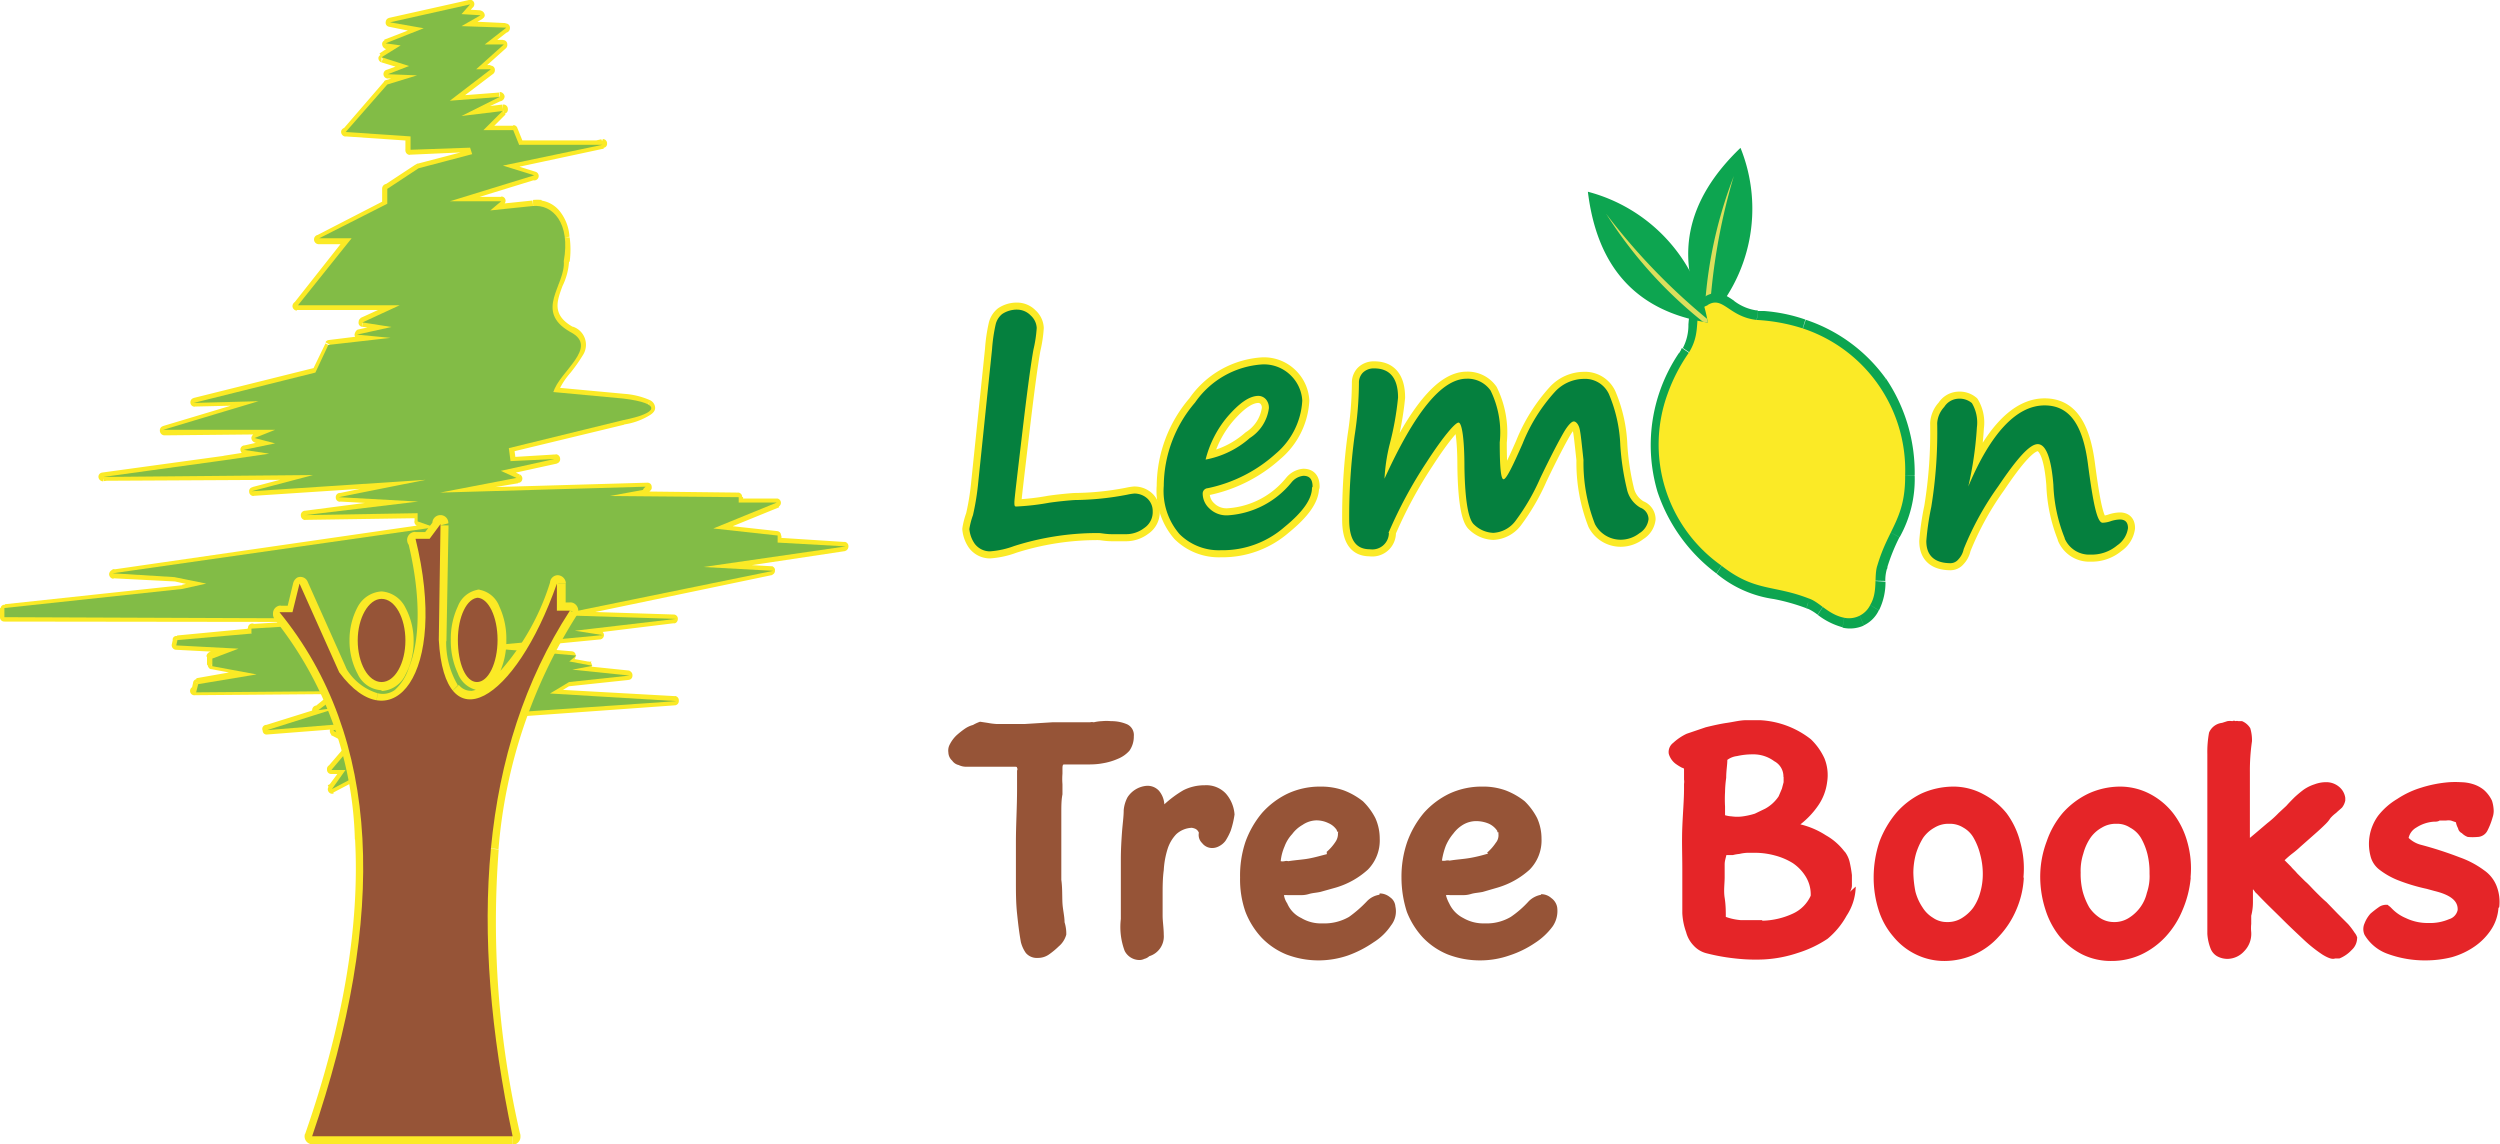 <svg xmlns="http://www.w3.org/2000/svg" xmlns:xlink="http://www.w3.org/1999/xlink" viewBox="0 0 131.04 59.99"><defs><style>.cls-1,.cls-5{fill:none;}.cls-2{fill:#fbea26;}.cls-3{fill:#82bc46;}.cls-4{fill:#965437;}.cls-5{stroke:#fbea26;stroke-linecap:round;stroke-linejoin:round;stroke-width:0.74px;}.cls-6{fill:#05803e;}.cls-7{fill:#0da550;}.cls-8{clip-path:url(#clip-path);}.cls-9{fill:#dcdf5c;fill-rule:evenodd;}.cls-10{clip-path:url(#clip-path-2);}.cls-11{fill:#e52528;}</style><clipPath id="clip-path"><path class="cls-1" d="M89.44,16.88c-1.73-3.34-1.08-6.38,1.79-9.13a8.52,8.52,0,0,1-1.79,9.13Z"/></clipPath><clipPath id="clip-path-2"><path class="cls-1" d="M89.52,16.91c-3.77-.6-5.81-2.92-6.29-6.86a8.6,8.6,0,0,1,6.29,6.86Z"/></clipPath></defs><title>Lemon_tree_books</title><g id="Layer_2" data-name="Layer 2"><g id="Layer_1-2" data-name="Layer 1"><path class="cls-2" d="M20.38.94,24.58,0l.11.45-4.2.94ZM24.63.23,24.58,0a.22.22,0,0,1,.28.17.25.25,0,0,1-.17.28Zm.17.14-.45.51L24,.57l.45-.51Zm-.62.37.17.14a.2.2,0,0,1-.31,0,.26.26,0,0,1,0-.34Zm0-.26,1,.06V1l-1-.06Zm1,.31V.55a.27.27,0,0,1,.23.26A.22.22,0,0,1,25.2,1Zm.11.2-1,.57-.2-.4,1-.6Zm-1.11.37.11.2A.24.24,0,0,1,24,1.48a.24.24,0,0,1,.11-.31Zm0-.26,2.32.11v.48l-2.35-.11Zm2.32.34V1.23a.22.22,0,0,1,.23.23.25.25,0,0,1-.23.26Zm.14.2-1.13.88-.28-.37,1.13-.91Zm-1.28.68.14.2a.24.24,0,0,1-.34-.06.23.23,0,0,1,.06-.31Zm0-.23h1v.48h-1Zm1,.23V2.1a.22.22,0,0,1,.23.23.23.23,0,0,1-.23.26Zm.17.2L25.09,3.81l-.28-.34,1.45-1.3ZM24.94,3.64l.14.17a.2.2,0,0,1-.31,0,.22.22,0,0,1,0-.31Zm0-.23.77,0v.48l-.77-.06Zm.77.26V3.44a.22.22,0,0,1,.23.23.25.25,0,0,1-.23.26Zm.14.2L23.73,5.48l-.28-.4,2.13-1.62ZM23.58,5.28l.14.2c-.11.06-.26.06-.31-.06a.26.26,0,0,1,0-.34Zm0-.23,2.58-.2,0,.48-2.58.17Zm2.61,0,0-.23a.27.27,0,0,1,.26.23.27.27,0,0,1-.23.26Zm.09.23-2,.94-.2-.43,2-.94ZM24.18,6l.11.2a.23.23,0,1,1-.2-.43Zm0-.26,2.15-.26.06.48-2.15.26Zm2.18,0,0-.26a.23.23,0,0,1,.26.23.23.23,0,0,1-.2.26ZM26.5,6l-1,1-.31-.31,1-1Zm-1.13.82.14.17a.19.19,0,0,1-.31,0,.22.22,0,0,1,0-.31Zm0-.23H26.9V7H25.37Zm1.53.23V6.56a.22.22,0,0,1,.23.23A.23.23,0,0,1,26.9,7Zm.23-.08.31.77L27,7.63,26.7,6.9Zm.09.85.23-.08a.25.25,0,0,1-.14.31c-.11.06-.23,0-.28-.14Zm0-.23,4.37,0v.45l-4.37.06Zm4.37.2V7.29a.22.22,0,0,1,.23.23.21.21,0,0,1-.23.23Zm.06.23L26.42,8.91l-.09-.45,5.19-1.16Zm-5.27.94.06.23a.23.23,0,0,1-.28-.17.25.25,0,0,1,.2-.28Zm.09-.23L28.06,9l-.11.45-1.64-.51ZM28,9.19,28.06,9a.23.23,0,1,1-.11.45Zm.06.23-4.42,1.36-.11-.45L27.95,9Zm-4.48,1.13.06.23a.24.24,0,0,1-.28-.17.25.25,0,0,1,.17-.28Zm0-.23,2.69,0v.45l-2.69,0Zm2.69.2V10.3a.22.22,0,0,1,.23.23.24.24,0,0,1-.23.23Zm.14.17-.57.48-.28-.37.57-.48Zm-.71.31.14.17a.22.22,0,0,1-.31,0,.23.23,0,0,1,0-.34Zm0-.26,2.21-.23.06.48-2.21.23Zm2.24,0,0-.26a.27.27,0,0,1,.26.23c0,.14-.09.26-.2.26Zm0-.26a2.44,2.44,0,0,1,.45,0l-.09.45h-.31Zm.43.26,0-.23c.11,0,.2.14.2.26a.23.23,0,0,1-.28.2Zm0-.23a1.54,1.54,0,0,1,1,.6l-.37.28a1.15,1.15,0,0,0-.71-.43Zm1,.6a2.38,2.38,0,0,1,.48,1.3l-.45.06a2,2,0,0,0-.4-1.08Zm.26,1.33.23,0a.22.22,0,0,1-.2.26.27.27,0,0,1-.26-.2Zm.23,0a4.89,4.89,0,0,1,0,1.28l-.45-.09a3.88,3.88,0,0,0,0-1.13Zm-.26,1.22.23.06a.28.28,0,0,1-.28.2.25.25,0,0,1-.17-.28Zm.23,0A3.39,3.39,0,0,1,29.48,15l-.43-.17a2.59,2.59,0,0,0,.28-1.16ZM29.48,15c-.28.77-.57,1.5.54,2.13l-.23.43c-1.45-.82-1.11-1.79-.74-2.72Zm.43,2.35.11-.23a.27.27,0,0,1,.09.34.23.23,0,0,1-.31.08Zm.11-.23a1,1,0,0,1,.51,1.53l-.4-.23c.17-.31.14-.62-.34-.88Zm.51,1.53a8.38,8.38,0,0,1-.62.88l-.37-.28a6.56,6.56,0,0,0,.6-.82Zm-.62.88a4,4,0,0,0-.65,1l-.45-.11a3.89,3.89,0,0,1,.74-1.19Zm-.88,1,.23.06a.24.24,0,0,1-.28.17.23.23,0,0,1-.17-.28Zm0-.23,3.66.34-.06.48L29,20.76Zm3.63.57,0-.23a.23.23,0,0,1,.2.26.23.23,0,0,1-.26.23Zm0-.23a4,4,0,0,1,1.42.34l-.23.43a3.16,3.16,0,0,0-1.25-.28Zm1.42.34a.46.46,0,0,1,.26.4h-.45s0,0,0,0Zm.26.4c0,.14-.09.26-.26.37l-.26-.37a0,0,0,0,1,.06,0Zm-.26.37a3.54,3.54,0,0,1-1.45.51l-.09-.48a3.91,3.91,0,0,0,1.28-.4ZM32.66,22l0,.26a.22.22,0,0,1-.26-.2.24.24,0,0,1,.17-.28Zm.06.26-6,1.45-.09-.48,6-1.45Zm-6,1.22.06.23a.22.22,0,0,1-.26-.17.26.26,0,0,1,.17-.31Zm.23,0,.09.68-.45.06-.09-.71Zm-.14.71.23,0a.23.23,0,0,1-.23.26.19.19,0,0,1-.23-.2Zm0-.23,2.32-.14v.48l-2.3.14Zm2.32.11v-.26a.24.24,0,0,1,.23.23.23.23,0,0,1-.23.26Zm.06.23-2.83.62-.09-.45L29,23.82Zm-2.86.4,0,.23a.22.22,0,0,1-.26-.17.24.24,0,0,1,.17-.28Zm.09-.23.82.4-.17.43-.82-.37Zm.74.6.09-.2a.24.24,0,0,1,.11.31.21.21,0,0,1-.28.11Zm0,.26L23.16,26l-.09-.45L27,24.81Zm-4,.51.06.23a.21.21,0,0,1-.26-.17.24.24,0,0,1,.17-.28Zm0-.23,10.77-.31,0,.45L23.13,26Zm10.77-.08v-.23c.14,0,.23.09.23.23a.2.2,0,0,1-.2.23Zm.14.17s0,.06-.06.09l-.31-.37.09-.09Zm-.06.09s0,0-.06.06l-.34-.31a.39.39,0,0,0,.09-.11Zm-.23-.09.17.14a.22.22,0,0,1-.31,0,.23.23,0,0,1,0-.34Zm0,.23L32,26.23l-.09-.45,1.76-.37ZM31.95,26l.06.23a.23.23,0,0,1-.09-.45Zm0-.26,6.77.08v.45l-6.77-.06Zm6.77.31v-.23a.23.23,0,0,1,0,.45Zm.23,0,0,.28-.45.06,0-.28Zm-.2.31.23,0a.23.23,0,0,1-.2.26.2.2,0,0,1-.26-.2Zm0-.23h2v.45h-2Zm2,.23v-.23a.23.23,0,0,1,0,.45Zm.09.23-3.34,1.36-.17-.45,3.34-1.36ZM37.39,27.7l.09.23a.23.23,0,0,1-.28-.14.24.24,0,0,1,.11-.31Zm0-.23,3.37.37-.06.48-3.37-.4Zm3.34.6,0-.23a.21.21,0,0,1,.2.26.23.23,0,0,1-.26.23Zm.23,0v.37h-.45v-.37Zm-.23.37H41a.22.22,0,0,1-.23.23.24.24,0,0,1-.23-.23Zm0-.26,3.57.23,0,.48-3.57-.23Zm3.54.45,0-.23a.23.23,0,0,1,.2.26.24.24,0,0,1-.23.23Zm0,.26L36.91,30l-.06-.48,7.46-1.08Zm-7.48.82,0,.26a.27.27,0,0,1-.26-.23.27.27,0,0,1,.2-.26Zm0-.23,3.66.2,0,.45L36.88,30Zm3.63.43,0-.23a.2.2,0,0,1,.2.23.22.22,0,0,1-.23.23Zm.06.23L29.23,32.49,29.14,32l11.37-2.32Zm-11.42,2.1.06.26a.27.27,0,0,1-.28-.2.25.25,0,0,1,.2-.28Zm0-.23,6.24.2v.45l-6.26-.17Zm6.24.43v-.23a.22.22,0,0,1,.23.23c0,.14-.11.26-.23.23Zm0,.23-5.3.65-.06-.48,5.3-.62Zm-5.33.4,0,.26a.23.23,0,0,1-.26-.23.22.22,0,0,1,.2-.26Zm0-.23,1.47.23-.06.45-1.47-.2Zm1.45.45,0-.23a.23.23,0,1,1-.06.45Zm0,.23-6.69.65-.06-.48,6.69-.62Zm-6.72.4,0,.26a.23.23,0,0,1-.26-.23c0-.11.09-.26.2-.26Zm0-.23,5.3.45,0,.45-5.33-.43Zm5.27.68,0-.23a.21.21,0,0,1,.2.26.2.2,0,0,1-.23.2Zm.14.2-.37.31-.28-.37.37-.34Zm-.51.11.14.2a.23.23,0,0,1-.28-.37Zm0-.23,1.25.23-.09.45-1.25-.23Zm1.19.45.06-.23a.21.21,0,0,1,.17.26.22.22,0,0,1-.26.2Zm.06.23-1.08.2L30,34.84,31,34.67ZM30,35.1l.06.23a.23.23,0,0,1-.28-.2.28.28,0,0,1,.2-.28Zm0-.26,3,.31-.06.48L30,35.33Zm2.95.57,0-.26a.25.25,0,0,1,.2.28.21.21,0,0,1-.26.2Zm0,.23-3.2.34,0-.45,3.17-.37Zm-3.2.11V36a.2.2,0,0,1-.23-.2.2.2,0,0,1,.2-.26Zm.11.2-1,.6-.23-.4.94-.6Zm-1.08.4.11.2c-.09.08-.23,0-.31-.06a.26.26,0,0,1,.09-.34Zm0-.23,6.63.37,0,.48-6.63-.37Zm6.6.62,0-.26a.23.23,0,0,1,.2.26.22.22,0,0,1-.23.23Zm0,.23-10.71.77,0-.48,10.71-.77Zm-10.74.51,0,.26a.3.3,0,0,1-.26-.23.23.23,0,0,1,.23-.26Zm.11.23-7.37,3.88-.2-.43,7.37-3.88ZM17.4,41.36l.09.23a.22.22,0,0,1-.28-.11.23.23,0,0,1,.09-.31Zm-.2-.14.74-1,.37.26-.74,1Zm.91-.88-.17-.14a.21.21,0,0,1,.31-.06.2.2,0,0,1,.06.31Zm0,.23h-.74v-.48h.74Zm-.74-.23v.23a.22.22,0,0,1-.23-.23.23.23,0,0,1,.23-.26Zm-.17-.17,1.22-1.42.34.31-1.22,1.42ZM18.6,38.9l-.17-.14a.23.23,0,0,1,.34,0,.26.26,0,0,1,0,.34Zm-.09.23-1.16-.6.23-.43,1.13.6Zm-1-.82-.11.23a.29.29,0,0,1-.09-.34.23.23,0,0,1,.31-.09Zm-.11-.2.71-.4.2.43-.68.4Zm.82-.17-.11-.23a.23.23,0,0,1,.2.43Zm0,.23L14,38.5,14,38l4.14-.34ZM14,38.27v.23a.2.2,0,0,1-.23-.2A.21.21,0,0,1,14,38ZM13.95,38l3.8-1.19.14.45-3.8,1.19Zm3.86-1-.06-.23A.21.21,0,0,1,18,37a.27.27,0,0,1-.14.31Zm0,.23-1,.17L16.7,37l1.08-.14Zm-1.11-.09.06.26A.24.24,0,1,1,16.7,37Zm-.11-.17.91-.74.28.37-.94.74Zm1-.54-.14-.2a.21.21,0,0,1,.31.06.22.22,0,0,1,0,.31Zm-.23.06-.06-.28.43-.11.09.28Zm.17-.34-.23.06a.22.22,0,0,1,.17-.28.2.2,0,0,1,.26.17Zm0,.23-7.29.06v-.45L17.57,36Zm-7.29-.17v.23a.23.23,0,1,1,0-.45Zm-.2-.06.09-.4.43.09-.09.43Zm.31-.37-.23,0a.22.22,0,1,1,.43.09Zm-.06-.23,3.06-.54.09.48-3.06.54Zm3.12-.28-.06-.26a.24.24,0,0,1,.09.48Zm-.06.23-2.3-.43.09-.45,2.3.4Zm-2.27-.65,0,.23c-.11,0-.2-.14-.2-.26a.23.23,0,0,1,.28-.2Zm-.23,0,0-.43.45,0,0,.4Zm.2-.43h-.23a.27.27,0,0,1,.23-.26.22.22,0,0,1,.23.23Zm-.09-.23,1.36-.54.17.43-1.36.54ZM12.5,34l-.09-.23a.23.23,0,0,1,.31.14.23.23,0,0,1-.14.28Zm0,.23-3.26-.17,0-.45,3.26.14Zm-3.26-.4v.23A.24.24,0,0,1,9,33.82a.25.25,0,0,1,.26-.23ZM9,33.8l.06-.28.45.06-.06.28Zm.28-.26-.23,0a.19.19,0,0,1,.23-.2.23.23,0,0,1,.23.26Zm0-.23,3.88-.37,0,.48-3.88.34Zm3.91-.11,0-.26a.27.27,0,0,1,.26.23.23.23,0,0,1-.23.26Zm-.23,0v-.26h.45v.26Zm.23-.26H13a.23.23,0,0,1,.23-.26.25.25,0,0,1,.23.26Zm0-.23,2.27-.14,0,.48-2.27.11Zm2.3.09,0-.23a.24.24,0,1,1,0,.48Zm-.23,0,0-.4.45-.06,0,.43Zm.2-.43-.23,0a.21.21,0,0,1,.2-.26c.11,0,.23.09.26.2Zm0,.23L.23,32.58V32.1l15.19.08ZM.23,32.35v.23A.22.22,0,0,1,0,32.35a.23.23,0,0,1,.23-.26Zm-.23,0,0-.48.45.06,0,.45Zm.26-.45-.23,0a.2.2,0,0,1,.23-.2.23.23,0,0,1,.23.26Zm0-.23,9.33-1,0,.48-9.3,1Zm9.35-.79,0-.23a.27.27,0,0,1,.26.2.28.28,0,0,1-.23.28Zm-.06-.23,1.25-.28.11.48-1.28.28Zm1.3-.06-.06-.23a.23.23,0,0,1,.28.2.25.25,0,0,1-.17.28Zm0,.26-1.67-.37L9.21,30l1.67.34Zm-1.64-.6,0,.23A.23.23,0,1,1,9.21,30Zm0,.23L5.9,30.31l0-.48L9.16,30Zm-3.26-.4v.26a.25.25,0,0,1-.23-.26.27.27,0,0,1,.26-.23Zm0-.23,16.87-2.44.06.48L5.92,30.31Zm16.89-2.18,0-.26a.23.23,0,0,1,.26.23.22.22,0,0,1-.2.26Zm-.06.23-.91-.34.17-.43.88.31Zm-.82-.54-.09.2a.23.23,0,0,1-.14-.28.22.22,0,0,1,.31-.14Zm-.23,0v-.43h.45v.43Zm.23-.43h-.23a.23.23,0,0,1,.45,0Zm0,.23L16,27.25v-.48l5.87-.09ZM16,27v.26a.24.24,0,0,1-.23-.23.23.23,0,0,1,.23-.26Zm0-.23L21.91,26l.06.48L16,27.25Zm6-.48,0-.26a.23.23,0,0,1,.26.23.21.21,0,0,1-.2.26Zm0,.23-4.17-.23,0-.45L22,26Zm-4.17-.45v.23a.22.22,0,0,1-.23-.23.22.22,0,0,1,.26-.23Zm0-.23,4.54-.94.09.48-4.54.91Zm4.59-.68-.06-.26a.31.31,0,0,1,.28.2.25.25,0,0,1-.2.28Zm0,.23-9.13.6,0-.45,9.13-.62Zm-9.13.37V26c-.11,0-.23-.09-.23-.23a.2.2,0,0,1,.2-.23Zm-.06-.23,3.23-.85.11.45L13.27,26Zm3.29-.62-.06-.23a.22.22,0,0,1,.28.17.23.23,0,0,1-.17.28Zm0,.23-11,.06,0-.45,11.06-.08ZM5.41,25v.23A.25.25,0,0,1,5.16,25a.22.22,0,0,1,.23-.23Zm-.06-.23,6.41-.88.06.45-6.38.88Zm6.43-.65,0-.23A.22.22,0,0,1,12,24c0,.11-.09.26-.2.26Zm-.06-.23,2.35-.37.06.48-2.32.34Zm2.38-.11,0-.26a.27.27,0,0,1,.26.2.23.23,0,0,1-.2.28Zm0,.23-1.33-.2.06-.45,1.33.17Zm-1.3-.43,0,.23c-.11,0-.2-.14-.2-.26a.22.22,0,0,1,.26-.2Zm0-.23,1.64-.37.09.48-1.64.34Zm1.67-.11,0-.26a.24.24,0,0,1,.26.2.24.24,0,0,1-.17.28Zm-.06.23-1.08-.28.11-.48,1.08.28Zm-1-.51-.06.23a.25.25,0,0,1-.17-.28c.06-.14.17-.23.28-.2Zm-.09-.23,1.08-.43.17.45-1.08.4Zm1.16-.2-.09-.23a.24.24,0,1,1,.17.45Zm0,.23-5.87.06v-.48l5.87,0Zm-5.87-.2v.26a.25.25,0,0,1-.23-.26.22.22,0,0,1,.23-.23Zm-.06-.23,5-1.5.11.45-5,1.5ZM13.61,21l-.06-.23a.21.21,0,0,1,.28.14.24.24,0,0,1-.17.31Zm0,.23-3.4.08v-.45l3.4-.11Zm-3.4-.14v.23c-.11,0-.23-.08-.23-.23a.22.22,0,0,1,.23-.23Zm-.06-.23,6.38-1.59.11.48-6.38,1.56Zm6.43-1.36-.06-.23a.25.25,0,0,1,.28.17.29.29,0,0,1-.17.31Zm-.2-.09L17.06,18l.43.23-.71,1.45Zm.88-1.36-.2-.11a.23.23,0,0,1,.31-.09.24.24,0,0,1,.11.31Zm0-.23,3.23-.4.06.48-3.26.37Zm3.26-.14,0-.26a.23.23,0,0,1,.26.23.23.23,0,0,1-.2.26Zm0,.23-1.76-.14,0-.48,1.79.14Zm-1.73-.4,0,.26c-.11,0-.23-.14-.2-.26s.11-.26.23-.23Zm-.06-.23,1.84-.4.09.45-1.84.4Zm1.87-.17,0-.23a.2.2,0,0,1,.26.17.24.24,0,0,1-.17.28Zm0,.23L19,17.13l.06-.45,1.56.2ZM19,16.9l0,.23a.21.21,0,0,1-.2-.26.2.2,0,0,1,.26-.2Zm-.11-.23,1.93-.88.2.43-1.93.91Zm2-.65-.11-.23a.24.24,0,0,1,.31.11.22.22,0,0,1-.11.31Zm0,.23-5.33,0V15.8l5.33,0Zm-5.33-.2v.23a.24.24,0,0,1-.23-.23.27.27,0,0,1,.23-.26Zm-.17-.14,2.78-3.52.37.31-2.78,3.49Zm3-3.37-.2-.14a.23.23,0,0,1,.34,0,.26.26,0,0,1,0,.34Zm0,.26h-1.7v-.48h1.7Zm-1.7-.26v.26a.25.25,0,0,1-.23-.26.24.24,0,0,1,.23-.23Zm-.09-.2,3.57-1.84.2.43-3.57,1.84Zm3.66-1.62-.09-.23a.23.23,0,0,1,.2.43Zm-.23,0V9.9h.45v.82Zm.23-.82h-.23a.25.25,0,0,1,.23-.26.23.23,0,0,1,.23.26Zm-.11-.2,1.64-1.08.26.4L20.44,10.1Zm1.76-.88-.11-.2a.2.2,0,0,1,.31.06.3.3,0,0,1-.06.34Zm-.06-.23,2.83-.74.09.45L22,9Zm2.86-.51,0-.23A.22.22,0,0,1,25,8a.22.22,0,0,1-.17.28Zm-.2.09-.14-.34.43-.17L25,8Zm.09-.43-.23.08a.27.27,0,0,1,.14-.31.21.21,0,0,1,.28.14Zm0,.23-3.12.14,0-.48,3.15-.11Zm-3.12-.11v.26a.24.24,0,0,1-.23-.23.23.23,0,0,1,.2-.26Zm-.23,0V7.15h.45v.71Zm.23-.71h-.23a.23.23,0,0,1,.23-.26.25.25,0,0,1,.23.26Zm0,.23-3.37-.23,0-.45,3.37.2Zm-3.37-.45v.23a.25.25,0,0,1-.23-.26c0-.11.14-.23.26-.2ZM18,6.75l2.15-2.49.34.34L18.28,7.09ZM20.3,4.43l-.17-.17a.24.24,0,1,1,.34.34Zm-.06-.23,1.56-.48.11.45-1.53.48Zm1.62-.26-.06-.23a.24.24,0,0,1,.28.17.25.25,0,0,1-.17.28Zm0,.26-1.53-.09,0-.45,1.5.06Zm-1.53-.31v.23a.24.24,0,0,1-.23-.23c0-.14.11-.26.26-.23Zm-.06-.23,1.11-.4.14.43-1.11.43Zm1.16-.2-.06-.2a.2.2,0,0,1,.28.14.21.21,0,0,1-.14.28Zm-.06.23L20,3.27l.14-.45,1.39.43ZM20,3,20,3.27A.23.23,0,0,1,19.84,3a.23.23,0,0,1,.28-.14Zm-.11-.2,1-.65.23.43-1,.62ZM21,2.42l-.11-.23a.24.24,0,0,1,.31.08.27.27,0,0,1-.09.34Zm0,.23-.79-.09.06-.48.79.09Zm-.77-.34,0,.26a.28.28,0,0,1-.2-.28c0-.11.14-.23.26-.2Zm-.09-.23,2-.77.17.43-2,.79Zm2.07-.57-.09-.2a.23.23,0,0,1,.31.11.25.25,0,0,1-.14.31Zm0,.26L20.38,1.4l.09-.45,1.81.34Zm-1.76-.6-.06.23a.21.21,0,0,1-.17-.26.22.22,0,0,1,.26-.2Z"/><path class="cls-3" d="M20.44,1.17l4.2-.94-.45.51,1,.06-1,.57,2.35.08-1.13.88h1l-1.45,1.3.77,0L23.58,5.28l2.61-.2-2,1,2.15-.26-1,1H26.9l.31.77,4.37,0L26.36,8.68,28,9.19l-4.42,1.36,2.69,0-.57.48,2.21-.23c1.08-.11,2,.91,1.64,2.89.11,1.25-1.59,2.61.34,3.71,1.56.79-.6,2.1-.88,3.15l3.66.34c2.1.26,1.81.77,0,1.13l-6,1.47.09.68,2.3-.11-2.81.62.82.37-4,.77,10.77-.31c-.06.06-.11.08-.14.17L31.95,26l6.77.06,0,.28h2L37.39,27.7l3.37.37v.37l3.57.2-7.46,1.08,3.66.2L29.17,32.24l6.26.2-5.3.62,1.47.23-6.69.62,5.3.45-.37.31,1.22.23L30,35.1l3,.31-3.17.34-1,.6,6.63.4-10.71.74L17.4,41.36l.71-1h-.74L18.6,38.9l-1.13-.6.71-.37L14,38.27l3.77-1.19-1.08.14.94-.71-.06-.28-7.29.06.11-.43,3.06-.51-2.32-.43,0-.4L12.5,34l-3.26-.17.06-.28,3.88-.34v-.26l2.27-.14,0-.4L.23,32.35l0-.48,9.33-1,1.25-.28-1.67-.34L5.9,30.05l16.87-2.41-.88-.31v-.43L16,27l5.92-.71-4.17-.23,4.56-.91-9.13.6,3.23-.85L5.41,25l6.38-.88,2.32-.34-1.33-.2,1.64-.34-1.08-.28,1.08-.43-5.87,0,5-1.5-3.4.09,6.38-1.59.68-1.45,3.26-.37-1.76-.17,1.81-.4L19,16.9,20.95,16l-5.33,0,2.81-3.51h-1.7l3.57-1.81V9.9l1.64-1.08,2.81-.74-.11-.34-3.12.11V7.15l-3.4-.23L20.3,4.43l1.56-.48-1.53-.06,1.11-.43L20,3l1-.62-.79-.11,2-.79Z"/><path class="cls-2" d="M16.36,59.14H26.87V60H16.36Zm10.52.43v-.43a.4.4,0,0,1,.4.43.41.41,0,0,1-.4.43Zm-.4.09a50.28,50.28,0,0,1-1.13-15.22l.79.09a49.31,49.31,0,0,0,1.13,14.94ZM25.34,44.43a27.37,27.37,0,0,1,4.22-12.64l.68.45a26.89,26.89,0,0,0-4.11,12.27ZM29.91,32l-.34-.23a.38.38,0,0,1,.57-.11.44.44,0,0,1,.11.57Zm0,.43h-.68v-.85h.68ZM29.23,32v.43a.43.43,0,0,1,0-.85Zm-.4,0V30.59h.82V32Zm.4-1.42h-.4a.41.41,0,0,1,.4-.43.44.44,0,0,1,.43.43Zm.4.14a13.19,13.19,0,0,1-3.46,5.7l-.48-.68a12.72,12.72,0,0,0,3.17-5.3Zm-3.46,5.7a2.56,2.56,0,0,1-1.42.65l-.06-.85a2.11,2.11,0,0,0,1-.48Zm-1.42.65a1.51,1.51,0,0,1-1.3-.6l.6-.57a.8.8,0,0,0,.65.31Zm-1.3-.6a4.73,4.73,0,0,1-.85-2.95l.79,0A4.39,4.39,0,0,0,24,35.92ZM23,33.54h-.4a.37.37,0,0,1,.37-.43.38.38,0,0,1,.43.4Zm-.4,0,.09-6h.82l-.11,6.07Zm.48-6h-.4A.42.42,0,0,1,23.1,27a.41.41,0,0,1,.4.43Zm.34.26-.57.77L22.2,28l.57-.74Zm-.91.51.34.26A.42.42,0,1,1,22.2,28Zm0,.43h-.74v-.85h.74Zm-.74-.43v.43a.44.44,0,0,1-.43-.43.42.42,0,0,1,.43-.43Zm.4-.11c.77,3.17.62,5.67,0,7.2L21.43,35c.57-1.36.68-3.69-.06-6.66Zm0,7.2a3.2,3.2,0,0,1-1,1.45l-.48-.68A2.65,2.65,0,0,0,21.43,35Zm-1,1.45a1.86,1.86,0,0,1-1.53.34l.17-.85a1.07,1.07,0,0,0,.88-.17Zm-1.53.34a3.82,3.82,0,0,1-2.13-1.62l.65-.51a2.89,2.89,0,0,0,1.64,1.28Zm-1.81-1.87-.31.26a.41.41,0,0,1,.09-.6.39.39,0,0,1,.57.09Zm-.37.17-2.07-4.65.74-.34L18.14,35Zm-1.7-4.82-.37.17a.46.46,0,0,1,.2-.57.41.41,0,0,1,.54.23Zm.4.11-.37,1.5-.79-.2.37-1.53Zm-.77,1.39.4.11a.42.42,0,0,1-.51.31.41.41,0,0,1-.28-.51Zm0,.43h-.68v-.85h.68Zm-.68-.43v.43a.4.4,0,0,1-.4-.43.41.41,0,0,1,.4-.43Zm.31-.26a20.22,20.22,0,0,1,4.45,12.08L18.6,44a19.25,19.25,0,0,0-4.25-11.59Zm4.45,12.08c.26,4.65-.68,9.92-2.66,15.79L16,59.42c2-5.75,2.86-10.91,2.61-15.45ZM16.36,59.56l.4.14a.44.44,0,0,1-.51.26.42.42,0,0,1-.26-.54ZM20,31a1.52,1.52,0,0,1,1.25.85l-.71.43a.7.7,0,0,0-.54-.43Zm1.25.85a3.66,3.66,0,0,1,.43,1.76h-.82a2.72,2.72,0,0,0-.31-1.33Zm.43,1.76a3.66,3.66,0,0,1-.43,1.76l-.71-.43a2.65,2.65,0,0,0,.31-1.33Zm-.43,1.76a1.46,1.46,0,0,1-1.25.85v-.85a.7.7,0,0,0,.54-.43ZM20,36.18a1.46,1.46,0,0,1-1.25-.85l.71-.43a.7.7,0,0,0,.54.43Zm-1.25-.85a3.66,3.66,0,0,1-.43-1.76h.82a2.65,2.65,0,0,0,.31,1.33Zm-.43-1.76a3.66,3.66,0,0,1,.43-1.76l.71.43a2.72,2.72,0,0,0-.31,1.33Zm.43-1.76A1.52,1.52,0,0,1,20,31v.85a.7.7,0,0,0-.54.43Zm6.29-.91a1.38,1.38,0,0,1,1.13.88l-.74.4c-.11-.26-.26-.43-.4-.43Zm1.13.88a4,4,0,0,1,.37,1.76h-.82a3.13,3.13,0,0,0-.28-1.36Zm.37,1.76a4,4,0,0,1-.37,1.76l-.74-.4a3.13,3.13,0,0,0,.28-1.36Zm-.37,1.76a1.38,1.38,0,0,1-1.13.88v-.85c.14,0,.28-.17.4-.43Zm-1.13.88A1.38,1.38,0,0,1,24,35.3l.74-.4c.11.26.26.43.4.43ZM24,35.3a4,4,0,0,1-.37-1.76h.82a3.13,3.13,0,0,0,.28,1.36Zm-.37-1.76A4,4,0,0,1,24,31.78l.74.4a3.13,3.13,0,0,0-.28,1.36ZM24,31.78a1.38,1.38,0,0,1,1.13-.88v.85c-.14,0-.28.17-.4.43Z"/><path class="cls-4" d="M16.36,59.56H26.87c-2.3-10.86-1.73-20.24,3-27.55h-.68V30.59C27,36.83,23.3,39,23,33.54l.09-6.07-.57.77h-.74c1.76,7.14-1.25,10.71-4,7L15.7,30.59l-.37,1.5h-.68C20,38.64,20.32,48,16.36,59.56ZM20,31.39c.71,0,1.25,1,1.25,2.18s-.54,2.18-1.25,2.18-1.25-1-1.25-2.18.57-2.18,1.25-2.18Zm5-.06c.6,0,1.08,1,1.08,2.21s-.48,2.21-1.08,2.21S24,34.76,24,33.54s.48-2.21,1.08-2.21Z"/><path class="cls-5" d="M59,28c-.14,0-.37,0-.71,0s-.57-.06-.71-.06a14.42,14.42,0,0,0-4.42.68,4.55,4.55,0,0,1-1.28.28,1,1,0,0,1-.79-.4,1.6,1.6,0,0,1-.28-.77A3.83,3.83,0,0,1,51,27a13.42,13.42,0,0,0,.28-1.76L52,18.3A8.59,8.59,0,0,1,52.19,17a1,1,0,0,1,.34-.54,1.38,1.38,0,0,1,.79-.23,1,1,0,0,1,.71.31.94.94,0,0,1,.31.65,6.74,6.74,0,0,1-.17,1.13c-.14.77-.34,2.27-.6,4.48s-.4,3.37-.4,3.52,0,.23.09.23A12.67,12.67,0,0,0,55,26.35c.43-.06.88-.11,1.33-.14a15,15,0,0,0,2.75-.28,3,3,0,0,1,.37-.06,1,1,0,0,1,.71.28.9.9,0,0,1,.26.65,1,1,0,0,1-.45.88A1.56,1.56,0,0,1,59,28Z"/><path class="cls-6" d="M59,28c-.14,0-.37,0-.71,0s-.57-.06-.71-.06a14.42,14.42,0,0,0-4.42.68,4.55,4.55,0,0,1-1.28.28,1,1,0,0,1-.79-.4,1.6,1.6,0,0,1-.28-.77A3.83,3.83,0,0,1,51,27a13.42,13.42,0,0,0,.28-1.76L52,18.3A8.59,8.59,0,0,1,52.19,17a1,1,0,0,1,.34-.54,1.38,1.38,0,0,1,.79-.23,1,1,0,0,1,.71.31.94.94,0,0,1,.31.65,6.74,6.74,0,0,1-.17,1.13c-.14.77-.34,2.27-.6,4.48s-.4,3.37-.4,3.52,0,.23.09.23A12.67,12.67,0,0,0,55,26.35c.43-.06.88-.11,1.33-.14a15,15,0,0,0,2.75-.28,3,3,0,0,1,.37-.06,1,1,0,0,1,.71.28.9.9,0,0,1,.26.65,1,1,0,0,1-.45.88A1.56,1.56,0,0,1,59,28Z"/><path class="cls-5" d="M68.77,25.56c0,.6-.48,1.28-1.45,2.07A4.93,4.93,0,0,1,64,28.84,2.92,2.92,0,0,1,61.83,28,3.45,3.45,0,0,1,61,25.47a6.77,6.77,0,0,1,1.64-4.37,4.65,4.65,0,0,1,3.54-2,2,2,0,0,1,1.5.6A2,2,0,0,1,68.26,21a3.92,3.92,0,0,1-1.39,2.78,7.64,7.64,0,0,1-3.57,1.81.28.28,0,0,0-.26.28,1.06,1.06,0,0,0,.34.77,1.28,1.28,0,0,0,1,.37,4.67,4.67,0,0,0,3.32-1.73.92.92,0,0,1,.62-.34c.34,0,.48.2.48.57Zm-5.58-1.47a4.84,4.84,0,0,0,2.32-1.13,2.19,2.19,0,0,0,1-1.56.67.67,0,0,0-.14-.45.54.54,0,0,0-.4-.2c-.48,0-1,.37-1.62,1.08a5.59,5.59,0,0,0-1.16,2.27Z"/><path class="cls-6" d="M68.77,25.56c0,.6-.48,1.28-1.45,2.07A4.93,4.93,0,0,1,64,28.84,2.92,2.92,0,0,1,61.83,28,3.45,3.45,0,0,1,61,25.47a6.77,6.77,0,0,1,1.64-4.37,4.65,4.65,0,0,1,3.54-2,2,2,0,0,1,1.5.6A2,2,0,0,1,68.26,21a3.92,3.92,0,0,1-1.39,2.78,7.64,7.64,0,0,1-3.57,1.81.28.28,0,0,0-.26.28,1.06,1.06,0,0,0,.34.77,1.28,1.28,0,0,0,1,.37,4.67,4.67,0,0,0,3.32-1.73.92.92,0,0,1,.62-.34c.34,0,.48.2.48.57Zm-5.58-1.47a4.84,4.84,0,0,0,2.32-1.13,2.19,2.19,0,0,0,1-1.56.67.67,0,0,0-.14-.45.54.54,0,0,0-.4-.2c-.48,0-1,.37-1.62,1.08a5.59,5.59,0,0,0-1.16,2.27Z"/><path class="cls-5" d="M72.8,27.94a.87.87,0,0,1-1,.85c-.74,0-1.08-.51-1.08-1.56A31.74,31.74,0,0,1,71,22.86a18.66,18.66,0,0,0,.23-2.78.75.75,0,0,1,.2-.54.81.81,0,0,1,.6-.23c.82,0,1.25.51,1.25,1.53a15.58,15.58,0,0,1-.45,2.49,9.48,9.48,0,0,0-.26,1.76c1.59-3.49,3-5.24,4.31-5.24a1.47,1.47,0,0,1,1.25.62,5,5,0,0,1,.48,2.72c0,1.3.06,1.93.2,1.93s.45-.62,1-1.87a9,9,0,0,1,1.7-2.72A2.09,2.09,0,0,1,83,19.86a1.38,1.38,0,0,1,1.33.79,7.59,7.59,0,0,1,.6,2.69,13.44,13.44,0,0,0,.34,2.27,1.49,1.49,0,0,0,.71,1,.65.65,0,0,1,.43.6,1,1,0,0,1-.48.74,1.6,1.6,0,0,1-1,.34,1.52,1.52,0,0,1-1.33-.82A8.86,8.86,0,0,1,83,24.11c-.09-.82-.14-1.36-.2-1.62s-.2-.4-.31-.4-.31.2-.54.6-.65,1.19-1.22,2.38a11.37,11.37,0,0,1-1.3,2.24,1.55,1.55,0,0,1-1.16.62,1.53,1.53,0,0,1-1-.43c-.31-.26-.48-1.28-.51-3,0-1.56-.14-2.35-.31-2.35s-.79.71-1.67,2.07a23.64,23.64,0,0,0-2,3.71Z"/><path class="cls-6" d="M72.8,27.94a.87.87,0,0,1-1,.85c-.74,0-1.08-.51-1.08-1.56A31.74,31.74,0,0,1,71,22.86a18.66,18.66,0,0,0,.23-2.78.75.75,0,0,1,.2-.54.81.81,0,0,1,.6-.23c.82,0,1.25.51,1.25,1.53a15.58,15.58,0,0,1-.45,2.49,9.48,9.48,0,0,0-.26,1.76c1.59-3.49,3-5.24,4.31-5.24a1.47,1.47,0,0,1,1.25.62,5,5,0,0,1,.48,2.72c0,1.3.06,1.93.2,1.93s.45-.62,1-1.87a9,9,0,0,1,1.7-2.72A2.09,2.09,0,0,1,83,19.86a1.38,1.38,0,0,1,1.33.79,7.59,7.59,0,0,1,.6,2.69,13.44,13.44,0,0,0,.34,2.27,1.49,1.49,0,0,0,.71,1,.65.65,0,0,1,.43.6,1,1,0,0,1-.48.74,1.6,1.6,0,0,1-1,.34,1.52,1.52,0,0,1-1.33-.82A8.86,8.86,0,0,1,83,24.11c-.09-.82-.14-1.36-.2-1.62s-.2-.4-.31-.4-.31.2-.54.6-.65,1.19-1.22,2.38a11.37,11.37,0,0,1-1.3,2.24,1.55,1.55,0,0,1-1.16.62,1.53,1.53,0,0,1-1-.43c-.31-.26-.48-1.28-.51-3,0-1.56-.14-2.35-.31-2.35s-.79.71-1.67,2.07a23.64,23.64,0,0,0-2,3.71Z"/><path class="cls-5" d="M108.23,28.22a8.21,8.21,0,0,1-.6-2.81c-.11-1.42-.4-2.13-.82-2.13s-1.08.74-2.07,2.21a15.71,15.71,0,0,0-1.81,3.29,1.1,1.1,0,0,1-.28.54.54.54,0,0,1-.4.2c-.85,0-1.28-.4-1.28-1.16a13.78,13.78,0,0,1,.26-1.79,24.33,24.33,0,0,0,.31-4.39,1.37,1.37,0,0,1,.37-.85.92.92,0,0,1,.71-.43,1,1,0,0,1,.74.23,2,2,0,0,1,.26,1.28,18.6,18.6,0,0,1-.45,3.09c1.19-2.83,2.55-4.25,4-4.25,1.3,0,2,1,2.27,3.06s.48,3.09.77,3.09a1.41,1.41,0,0,0,.45-.09,1.74,1.74,0,0,1,.45-.08c.28,0,.43.14.43.45a1.31,1.31,0,0,1-.57.91,2.07,2.07,0,0,1-1.39.48,1.4,1.4,0,0,1-1.36-.85Z"/><path class="cls-6" d="M108.23,28.22a8.21,8.21,0,0,1-.6-2.81c-.11-1.42-.4-2.13-.82-2.13s-1.08.74-2.07,2.21a15.71,15.71,0,0,0-1.81,3.29,1.1,1.1,0,0,1-.28.54.54.54,0,0,1-.4.2c-.85,0-1.28-.4-1.28-1.16a13.78,13.78,0,0,1,.26-1.79,24.33,24.33,0,0,0,.31-4.39,1.37,1.37,0,0,1,.37-.85.92.92,0,0,1,.71-.43,1,1,0,0,1,.74.23,2,2,0,0,1,.26,1.28,18.6,18.6,0,0,1-.45,3.09c1.19-2.83,2.55-4.25,4-4.25,1.3,0,2,1,2.27,3.06s.48,3.09.77,3.09a1.41,1.41,0,0,0,.45-.09,1.74,1.74,0,0,1,.45-.08c.28,0,.43.14.43.45a1.31,1.31,0,0,1-.57.91,2.07,2.07,0,0,1-1.39.48,1.4,1.4,0,0,1-1.36-.85Z"/><path class="cls-7" d="M89.44,16.88c-1.73-3.34-1.08-6.38,1.79-9.13a8.52,8.52,0,0,1-1.79,9.13Z"/><g class="cls-8"><path class="cls-9" d="M89.58,17.05a31.81,31.81,0,0,1,1.3-7.82,23.07,23.07,0,0,0-1.56,7.88Z"/></g><path class="cls-7" d="M89.66,16.48c-.2.09-.2.28-.23.57L88.5,17c.06-.68.09-1.16.88-1.45Zm-.23.57A3.34,3.34,0,0,1,89,18.78l-.79-.54A2.59,2.59,0,0,0,88.5,17Zm-.88,1.47.4.26a.44.44,0,0,1-.65.14.5.5,0,0,1-.14-.68Zm.4.26-.17.28L88,18.53l.17-.28Zm-.57,0,.4.28a.46.46,0,0,1-.65.14.5.5,0,0,1-.14-.68Zm.4.28a8.14,8.14,0,0,0-.91,1.79L87,20.51a8.66,8.66,0,0,1,1-2Zm-.91,1.79a7.8,7.8,0,0,0-.11,4.62l-.88.31A8.61,8.61,0,0,1,87,20.51Zm-.11,4.62a7.72,7.72,0,0,0,2.75,3.77l-.54.82a8.86,8.86,0,0,1-3.09-4.28Zm2.75,3.77a5.39,5.39,0,0,0,2.64,1.16l-.17,1a6,6,0,0,1-3-1.33Zm2.64,1.16a8.57,8.57,0,0,1,1.84.54l-.31.94a10.62,10.62,0,0,0-1.7-.48Zm1.7,1,.14-.45a.49.49,0,0,1-.31.94Zm.11-.48a3.63,3.63,0,0,1,.85.48l-.54.82a2.49,2.49,0,0,0-.57-.34Zm.85.48a2.46,2.46,0,0,0,.94.48l-.17,1a3.76,3.76,0,0,1-1.3-.65Zm.94.48a.93.93,0,0,0,.57,0l.37.91a1.77,1.77,0,0,1-1.11.11Zm.57,0a1.14,1.14,0,0,0,.37-.37l.79.48a1.66,1.66,0,0,1-.79.79Zm.37-.37a2.7,2.7,0,0,0,.2-1.08l.94.06a3.3,3.3,0,0,1-.34,1.5Zm.2-1.08a2.74,2.74,0,0,1,.14-1l.88.37a2.14,2.14,0,0,0-.09.65Zm.57-.77-.43-.2a.46.46,0,0,1,.6-.28.53.53,0,0,1,.28.65ZM98,29.5a9.19,9.19,0,0,1,.74-1.79l.82.45a10,10,0,0,0-.65,1.62Zm.74-1.79a5.34,5.34,0,0,0,.68-2.78h.94a6.22,6.22,0,0,1-.79,3.23Zm.68-2.78a8,8,0,0,0-1.3-4.48l.74-.6a8.82,8.82,0,0,1,1.5,5.07Zm-.94-4.76-.37.28a.49.49,0,0,1,.09-.68.43.43,0,0,1,.65.08Zm-.37.28a7.76,7.76,0,0,0-3.77-2.75l.31-.94a8.44,8.44,0,0,1,4.2,3.09ZM94.34,17.7a8,8,0,0,0-2-.4l.11-1a8.56,8.56,0,0,1,2.18.45Zm-2-.4-.31,0,.11-1,.31,0Zm-.26-.51-.06.48a.5.5,0,0,1,.11-1Zm-.06.48a3.43,3.43,0,0,1-1.64-.65l.51-.85a2.55,2.55,0,0,0,1.25.51Zm-1.64-.65c-.26-.17-.43-.31-.62-.17l-.48-.85c.68-.45,1.08-.2,1.62.17Zm-.88-.6.26.43a.47.47,0,0,1-.65-.17.5.5,0,0,1,.17-.68Z"/><path class="cls-2" d="M89.52,16c-.94.31-.2,1.22-1,2.49a9.12,9.12,0,0,0-1.11,2.15,7.76,7.76,0,0,0,2.81,9c1.76,1.39,2.72,1,4.59,1.73.54.17,1,.82,1.81,1a1.24,1.24,0,0,0,1.42-.68c.4-.68.17-1.5.37-2.07.57-1.93,1.47-2.44,1.45-4.71a7.83,7.83,0,0,0-5.41-7.71,9.54,9.54,0,0,0-2.38-.43c-1.47-.17-1.76-1.3-2.58-.77Z"/><path class="cls-7" d="M89.52,16.91c-3.77-.6-5.81-2.92-6.29-6.86a8.6,8.6,0,0,1,6.29,6.86Z"/><g class="cls-10"><path class="cls-9" d="M89.72,16.91a33,33,0,0,1-5.53-5.7,22.88,22.88,0,0,0,5.41,5.92Z"/></g><path class="cls-4" d="M59.43,38.59a.62.62,0,0,0-.34-.62,2.07,2.07,0,0,0-.85-.17,2.6,2.6,0,0,0-.48,0,2.19,2.19,0,0,0-.43.06h0a.42.42,0,0,0-.2,0H57l-.94,0-.91,0-1.45.09c-.45,0-.94,0-1.45,0a3.6,3.6,0,0,1-.48-.06l-.4-.06A2.12,2.12,0,0,0,51,38a1.37,1.37,0,0,0-.43.2,4.47,4.47,0,0,0-.43.34,1.73,1.73,0,0,0-.34.45.68.68,0,0,0-.09.45.6.6,0,0,0,.2.43.56.56,0,0,0,.34.23.9.9,0,0,0,.4.09h1.47l1.08,0c.06,0,.11,0,.11.06a.13.13,0,0,1,0,.14v.54c0,.14,0,.28,0,.45,0,.94-.06,1.84-.06,2.78v1.42c0,.2,0,.37,0,.57,0,.6,0,1.16.06,1.73s.11,1,.2,1.5a1.73,1.73,0,0,0,.26.57.75.75,0,0,0,.62.26,1,1,0,0,0,.62-.2,4,4,0,0,0,.48-.4,1.23,1.23,0,0,0,.4-.62,2,2,0,0,0-.09-.65h0c0-.31-.09-.65-.11-1s0-.82-.06-1.22V42.64c0-.37,0-.71.06-1v-.54a3.25,3.25,0,0,1,0-.54v-.23c0-.14,0-.23.06-.26h.82l.34,0c.28,0,.57,0,.88-.06a3.25,3.25,0,0,0,.79-.23,1.63,1.63,0,0,0,.62-.43,1.29,1.29,0,0,0,.23-.77Zm5.27,4a1.87,1.87,0,0,0-.45-1,1.41,1.41,0,0,0-1.11-.43,2.44,2.44,0,0,0-1.11.26,5.76,5.76,0,0,0-1,.74,1.22,1.22,0,0,0-.28-.71.81.81,0,0,0-.65-.26,1.32,1.32,0,0,0-1,.6,1.77,1.77,0,0,0-.2.68c0,.34-.06.74-.09,1.16s-.06.91-.06,1.42v3.12a3.56,3.56,0,0,0,.2,1.67.87.87,0,0,0,.77.48.56.56,0,0,0,.26-.06.58.58,0,0,0,.26-.14A1.08,1.08,0,0,0,61,49c0-.34-.06-.71-.06-1s0-.74,0-1.11,0-.85.06-1.28a4.5,4.5,0,0,1,.2-1.11,2,2,0,0,1,.45-.77,1.28,1.28,0,0,1,.82-.34.72.72,0,0,1,.2.06.38.38,0,0,1,.17.2.59.59,0,0,0,.17.54.66.66,0,0,0,.54.26.76.76,0,0,0,.34-.09,1,1,0,0,0,.34-.28,3.1,3.1,0,0,0,.28-.54,4.74,4.74,0,0,0,.2-.85Zm7.6,4.31a1.13,1.13,0,0,0-.65.34,6.47,6.47,0,0,1-.94.82,2.59,2.59,0,0,1-1.39.34,2,2,0,0,1-1.11-.28,1.49,1.49,0,0,1-.74-.77,1.06,1.06,0,0,1-.17-.43.91.91,0,0,1,.2,0s.09,0,.2,0h.43c.14,0,.28,0,.48-.06s.37-.06.6-.11l.82-.23a4.3,4.3,0,0,0,1.67-.94,2.18,2.18,0,0,0,.62-1.62,2.61,2.61,0,0,0-.23-1.08,3.38,3.38,0,0,0-.65-.88,3.77,3.77,0,0,0-1-.57,3.55,3.55,0,0,0-1.22-.2,4,4,0,0,0-1.73.37,4.28,4.28,0,0,0-1.33,1,5,5,0,0,0-.88,1.53A5.58,5.58,0,0,0,65,46a5.13,5.13,0,0,0,.28,1.79,4.24,4.24,0,0,0,.85,1.36,3.78,3.78,0,0,0,1.3.88,4.7,4.7,0,0,0,1.73.31,4.78,4.78,0,0,0,1.5-.26A5.83,5.83,0,0,0,72,49.39a3,3,0,0,0,.91-.88,1.19,1.19,0,0,0,.23-1v0a.63.63,0,0,0-.28-.48.85.85,0,0,0-.54-.2Zm-2.75-2.13c-.31.08-.62.17-.94.23s-.71.08-1.08.14a.42.42,0,0,0-.2,0,.48.48,0,0,1-.2,0,2.55,2.55,0,0,1,.2-.77,1.92,1.92,0,0,1,.4-.65,1.74,1.74,0,0,1,.54-.48A1.35,1.35,0,0,1,69,43a1.44,1.44,0,0,1,.62.14,1,1,0,0,1,.45.37s0,0,0,0,0,.09.06.09,0,0,0,.06a0,0,0,0,0,0,0,.74.74,0,0,1-.14.48,2.45,2.45,0,0,1-.45.51Zm11.23,2.13a1.22,1.22,0,0,0-.65.34,5.25,5.25,0,0,1-.94.82,2.48,2.48,0,0,1-1.36.34,2.11,2.11,0,0,1-1.13-.28,1.61,1.61,0,0,1-.74-.77,1.81,1.81,0,0,1-.17-.43.91.91,0,0,1,.23,0s.09,0,.17,0h.43c.14,0,.28,0,.48-.06s.37-.06.62-.11l.79-.23a4.3,4.3,0,0,0,1.67-.94,2.18,2.18,0,0,0,.62-1.62,2.61,2.61,0,0,0-.23-1.08,3.38,3.38,0,0,0-.65-.88,3.77,3.77,0,0,0-1-.57,3.44,3.44,0,0,0-1.22-.2,4,4,0,0,0-1.73.37,4.28,4.28,0,0,0-1.33,1,5,5,0,0,0-.88,1.53A5.58,5.58,0,0,0,73.46,46a5.9,5.9,0,0,0,.28,1.79,4.24,4.24,0,0,0,.85,1.36,3.78,3.78,0,0,0,1.3.88,4.7,4.7,0,0,0,1.73.31,4.65,4.65,0,0,0,1.5-.26,5.3,5.3,0,0,0,1.33-.65,3.5,3.5,0,0,0,.94-.88,1.43,1.43,0,0,0,.23-1v0a.76.76,0,0,0-.31-.48.79.79,0,0,0-.54-.2ZM78,44.74a7.57,7.57,0,0,1-.94.23c-.34.06-.71.08-1.08.14a.42.42,0,0,0-.2,0,.48.48,0,0,1-.2,0,3.81,3.81,0,0,1,.2-.77,2.51,2.51,0,0,1,.4-.65,1.74,1.74,0,0,1,.54-.48,1.35,1.35,0,0,1,.68-.17,1.68,1.68,0,0,1,.65.14,1.06,1.06,0,0,1,.43.37s0,0,0,0,0,.09.06.09,0,0,0,.06a0,0,0,0,0,0,0,.61.61,0,0,1-.14.48,2.45,2.45,0,0,1-.45.51Z"/><path class="cls-11" d="M96.7,44.66a3.19,3.19,0,0,0-1-.88,4.3,4.3,0,0,0-1.33-.57h0a4.43,4.43,0,0,0,.94-1A2.76,2.76,0,0,0,95.77,41h0a2.34,2.34,0,0,0-.14-1.25,3.27,3.27,0,0,0-.71-1,4.69,4.69,0,0,0-2.66-1c-.2,0-.43,0-.74,0s-.65.09-1,.14-.74.14-1.11.23l-1,.34a2.81,2.81,0,0,0-.71.48.6.6,0,0,0-.23.57,1,1,0,0,0,.34.51,2.59,2.59,0,0,0,.37.23q.09,0,.09.09c0,.08,0,.17,0,.26v.26a.7.7,0,0,1,0,.23v.26c0,.57-.06,1.25-.09,2s0,1.47,0,2.18V46.7c0,.43,0,.79,0,1.16a3.42,3.42,0,0,0,.2,1,1.59,1.59,0,0,0,.4.71,1.36,1.36,0,0,0,.68.4,10.5,10.5,0,0,0,1.42.26,9.44,9.44,0,0,0,1.56.06,6.63,6.63,0,0,0,1.79-.34,6.05,6.05,0,0,0,1.56-.74A4.2,4.2,0,0,0,96.79,48a2.88,2.88,0,0,0,.48-1.53l-.31.28a.65.65,0,0,0,.11-.31c0-.17,0-.34,0-.57a6.32,6.32,0,0,0-.11-.65,1.45,1.45,0,0,0-.28-.6Zm-4.34,3.57c-.43,0-.79,0-1.11,0a3,3,0,0,1-.79-.17c0-.28,0-.62-.06-1s0-.74,0-1.08,0-.51,0-.68.06-.34.09-.48h.34a2,2,0,0,1,.34-.06,2.19,2.19,0,0,1,.43-.06c.17,0,.31,0,.43,0a4,4,0,0,1,1,.14,3.44,3.44,0,0,1,.94.4,2.31,2.31,0,0,1,.68.71,1.78,1.78,0,0,1,.26,1,1.88,1.88,0,0,1-.94.94,4,4,0,0,1-1.59.37Zm1.13-7.51V41l-.09.34-.17.4a2,2,0,0,1-.71.65l-.54.26a4,4,0,0,1-.62.14,2.1,2.1,0,0,1-.6,0,1.42,1.42,0,0,1-.34-.06v-.45a6.9,6.9,0,0,1,0-.77,6,6,0,0,1,.06-.74c0-.37.06-.68.06-.94a1.07,1.07,0,0,1,.51-.2,3.66,3.66,0,0,1,.82-.09A1.83,1.83,0,0,1,93,39.9a.9.9,0,0,1,.48.82ZM106.06,46a5.08,5.08,0,0,0-.17-1.87,4.33,4.33,0,0,0-.71-1.5,3.85,3.85,0,0,0-1.22-1,3.3,3.3,0,0,0-1.59-.4,4.12,4.12,0,0,0-1.67.37,4.17,4.17,0,0,0-1.3,1,5.24,5.24,0,0,0-.88,1.5,5.93,5.93,0,0,0-.31,1.9,5.61,5.61,0,0,0,.26,1.7,3.9,3.9,0,0,0,.77,1.39,3.49,3.49,0,0,0,1.19.94,3.38,3.38,0,0,0,1.53.34,3.83,3.83,0,0,0,2.81-1.28,4.71,4.71,0,0,0,.91-1.39,4.82,4.82,0,0,0,.4-1.7Zm-2.13-.2a3.44,3.44,0,0,1-.14,1,2.58,2.58,0,0,1-.37.79,2.14,2.14,0,0,1-.6.54,1.4,1.4,0,0,1-.77.2,1.26,1.26,0,0,1-.74-.23,1.63,1.63,0,0,1-.54-.54,2.7,2.7,0,0,1-.37-.82,5.59,5.59,0,0,1-.11-1,3.81,3.81,0,0,1,.14-1,3.62,3.62,0,0,1,.37-.82,1.78,1.78,0,0,1,.6-.54,1.4,1.4,0,0,1,.77-.2,1.31,1.31,0,0,1,.74.2,1.4,1.4,0,0,1,.54.54,3.33,3.33,0,0,1,.34.85,3.91,3.91,0,0,1,.14,1Zm10.89.2a5.08,5.08,0,0,0-.17-1.87,4.38,4.38,0,0,0-.74-1.5,3.74,3.74,0,0,0-1.19-1,3.38,3.38,0,0,0-1.59-.4,4,4,0,0,0-1.67.37,4.28,4.28,0,0,0-1.33,1,4.6,4.6,0,0,0-.85,1.5,5.25,5.25,0,0,0-.34,1.9,5.63,5.63,0,0,0,.28,1.7,4.33,4.33,0,0,0,.74,1.39,3.79,3.79,0,0,0,1.19.94,3.38,3.38,0,0,0,1.53.34,3.68,3.68,0,0,0,1.56-.34,4.12,4.12,0,0,0,1.28-.94,4.64,4.64,0,0,0,.88-1.39,5.55,5.55,0,0,0,.43-1.7Zm-2.15-.2a2.65,2.65,0,0,1-.14,1,2.06,2.06,0,0,1-.37.79,2.14,2.14,0,0,1-.6.54,1.4,1.4,0,0,1-.77.2,1.33,1.33,0,0,1-.74-.23,2,2,0,0,1-.54-.54,3.57,3.57,0,0,1-.34-.82,3.8,3.8,0,0,1-.11-1,2.9,2.9,0,0,1,.14-1,2.7,2.7,0,0,1,.37-.82,1.78,1.78,0,0,1,.6-.54,1.4,1.4,0,0,1,.77-.2,1.22,1.22,0,0,1,.71.2,1.47,1.47,0,0,1,.57.54,3.33,3.33,0,0,1,.34.85,4,4,0,0,1,.11,1Zm10.89,3.37a.64.64,0,0,0-.14-.28,3.76,3.76,0,0,0-.34-.45l-.54-.54-.6-.62c-.17-.14-.34-.31-.57-.54s-.37-.4-.54-.54l-.43-.43c-.11-.14-.23-.23-.31-.34l-.34-.34,0,0a4.93,4.93,0,0,1,.43-.37,4.93,4.93,0,0,0,.4-.34l.68-.6c.23-.2.45-.4.65-.6s.2-.26.28-.34a1.83,1.83,0,0,1,.26-.23c.11-.11.23-.2.31-.28a.88.88,0,0,0,.17-.37v-.14a.91.91,0,0,0-.28-.54A1.05,1.05,0,0,0,122,41a1.72,1.72,0,0,0-.68.11,2.13,2.13,0,0,0-.57.28,5.92,5.92,0,0,0-.48.4c-.14.14-.28.28-.43.45h0l-.4.37a5.38,5.38,0,0,1-.6.54l-.6.51-.31.26v-1.7c0-.6,0-1.16,0-1.73a10.69,10.69,0,0,1,.11-1.64,2.21,2.21,0,0,0-.09-.68.92.92,0,0,0-.43-.37c-.09,0-.14,0-.2,0a.21.21,0,0,0-.14,0,.18.18,0,0,0-.17,0,.79.79,0,0,0-.26,0l-.28.09h0a.84.84,0,0,0-.68.51,5.56,5.56,0,0,0-.09,1.13v2.83c0,.71,0,1.39,0,2s0,1.08,0,1.59,0,.94,0,1.3v.57c0,.45,0,.85,0,1.13a2.55,2.55,0,0,0,.17.77.8.8,0,0,0,.34.4,1.12,1.12,0,0,0,.57.14,1.2,1.2,0,0,0,.85-.4,1.3,1.3,0,0,0,.37-1,2.15,2.15,0,0,1,0-.43V48a2.8,2.8,0,0,0,.09-.68v-.71c.06.06.09.11.11.14s.09.09.11.11c.45.48.91.91,1.33,1.33s.82.79,1.16,1.11a7.36,7.36,0,0,0,.94.74c.28.17.51.26.65.2h.23a1.8,1.8,0,0,0,.65-.45.85.85,0,0,0,.28-.62ZM131,47.55a2.29,2.29,0,0,0-.14-1.11,1.8,1.8,0,0,0-.65-.82,4.86,4.86,0,0,0-1.28-.68,19.65,19.65,0,0,0-2-.65,1.48,1.48,0,0,1-.68-.37.83.83,0,0,1,.4-.54,1.93,1.93,0,0,1,.91-.31c.11,0,.23,0,.31-.06h.34a.79.79,0,0,1,.26,0l.26.09h0a1,1,0,0,0,.11.31.36.36,0,0,0,.2.26.84.84,0,0,0,.31.2,2.76,2.76,0,0,0,.51,0,.6.6,0,0,0,.51-.31,3.64,3.64,0,0,0,.28-.71h0l0,0a1.06,1.06,0,0,0,.06-.34,1.93,1.93,0,0,0-.09-.54,1.75,1.75,0,0,0-.43-.57,1.72,1.72,0,0,0-.6-.31A2.22,2.22,0,0,0,129,41a4.81,4.81,0,0,0-.62,0,6.52,6.52,0,0,0-1.45.28,4.79,4.79,0,0,0-1.28.6,3.61,3.61,0,0,0-1,.88,2.51,2.51,0,0,0-.4,2.1,1.28,1.28,0,0,0,.45.71,4,4,0,0,0,1,.57,9.65,9.65,0,0,0,1.5.45l.4.11c.82.2,1.25.51,1.22,1a.64.64,0,0,1-.45.48,2.52,2.52,0,0,1-1.08.2,2.63,2.63,0,0,1-1.19-.26,2.17,2.17,0,0,1-.71-.48l-.06-.06-.06-.06a.39.39,0,0,1-.11-.09.69.69,0,0,0-.43.09,5.44,5.44,0,0,0-.48.37,1.65,1.65,0,0,0-.31.51.73.73,0,0,0,0,.6,2.31,2.31,0,0,0,1.22,1,5.66,5.66,0,0,0,2,.34,5.59,5.59,0,0,0,1.36-.17,4,4,0,0,0,1.16-.54,3.24,3.24,0,0,0,.88-.88,2.38,2.38,0,0,0,.4-1.16Z"/></g></g></svg>